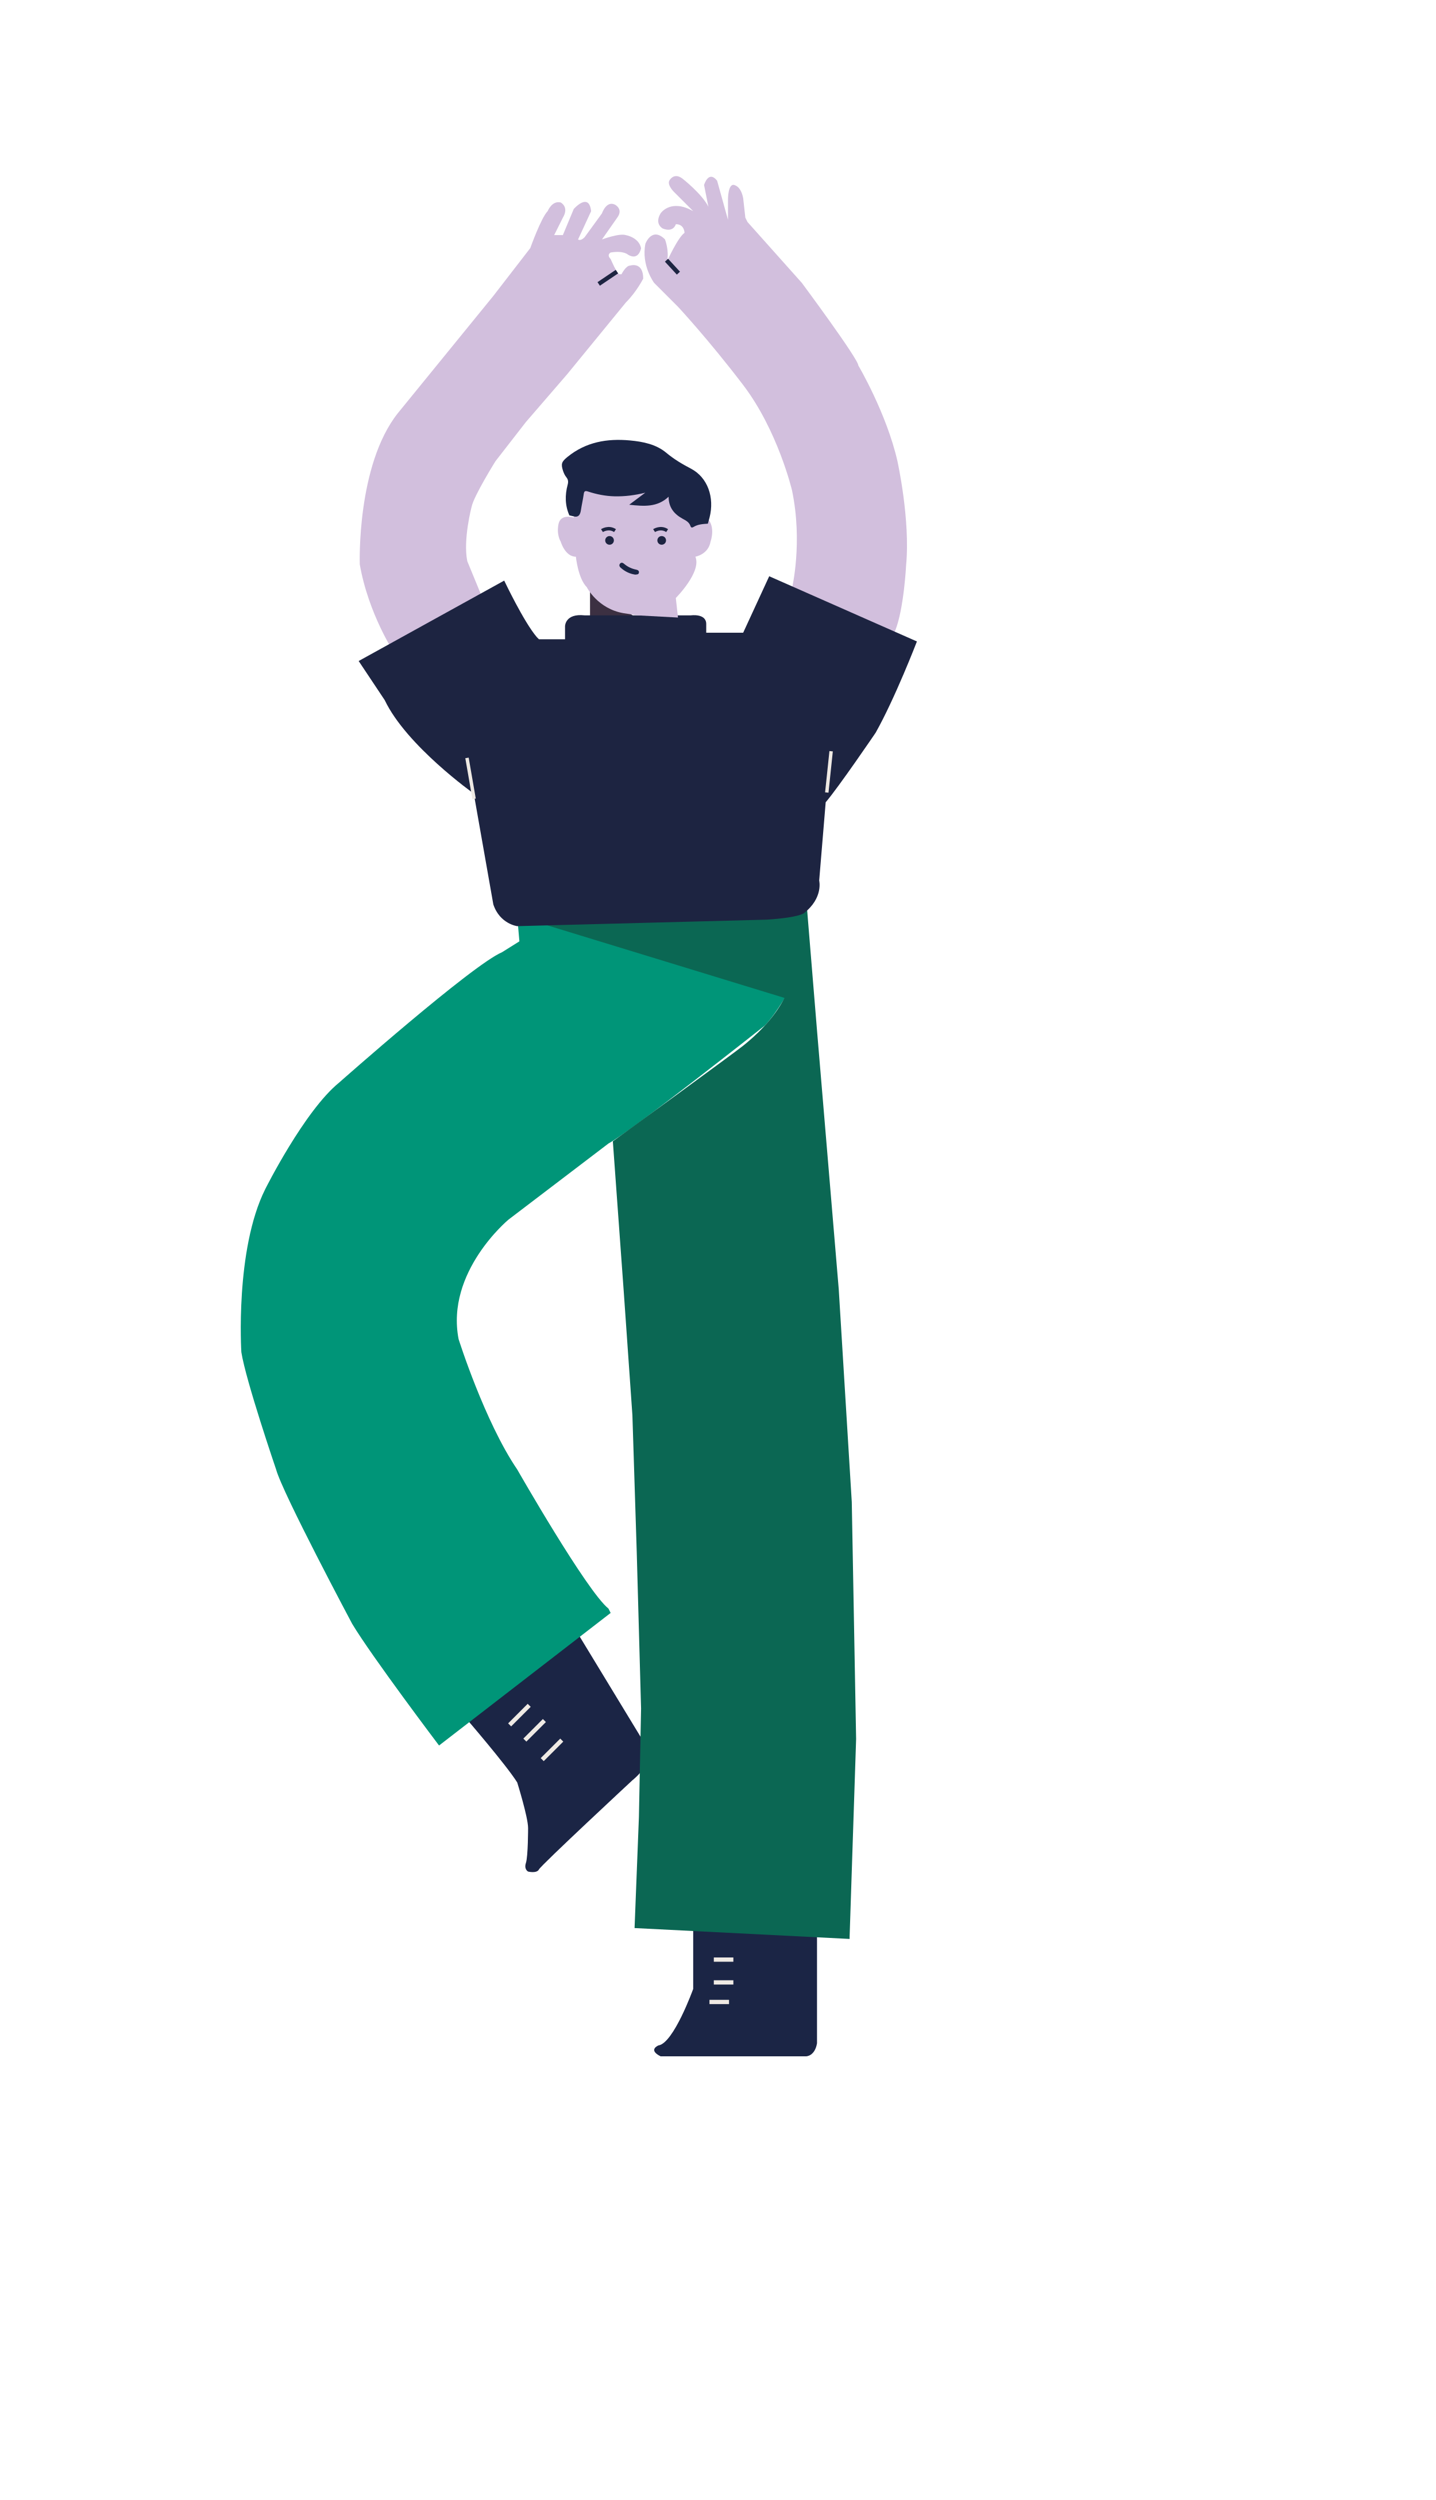 <?xml version="1.0" encoding="UTF-8"?>
<svg id="Capa_1" data-name="Capa 1" xmlns="http://www.w3.org/2000/svg" viewBox="0 0 470.04 817.92">
  <defs>
    <style>
      .cls-1 {
        fill: #3c3042;
      }

      .cls-2 {
        fill: #0b6753;
      }

      .cls-3, .cls-4, .cls-5, .cls-6, .cls-7 {
        stroke-miterlimit: 10;
      }

      .cls-3, .cls-5 {
        stroke: #1d2441;
      }

      .cls-3, .cls-5, .cls-6, .cls-7 {
        fill: none;
      }

      .cls-3, .cls-6 {
        stroke-width: 1.12px;
      }

      .cls-4 {
        fill: #6a81b0;
      }

      .cls-4, .cls-5, .cls-7 {
        stroke-width: 1.4px;
      }

      .cls-4, .cls-6, .cls-7 {
        stroke: #efeae4;
      }

      .cls-8 {
        fill: #1b2545;
      }

      .cls-9 {
        fill: #d2bfdd;
      }

      .cls-10 {
        fill: #009578;
      }

      .cls-11 {
        fill: #1d2441;
      }
    </style>
  </defs>
  <g>
    <g>
      <path class="cls-9" d="M259.25,192.43s3.56-14.93,0-32c0,0-4.62-19.55-16-34.48-11.38-14.93-21.33-25.6-21.33-25.6l-7.82-7.82s-4.27-5.69-2.84-12.8c0,0,2.13-5.69,6.4-1.42,0,0,1.42,3.56,.71,7.11,0,0,3.56-7.82,5.69-9.24,0,0,0-2.84-2.84-2.84,0,0-.71,2.84-4.27,1.42,0,0-2.84-1.42-.71-4.98,0,0,2.84-4.27,9.24-1.42l1.42,.71-6.4-6.4s-2.13-2.13-1.42-3.56c0,0,1.42-2.84,4.27-.71,0,0,6.4,4.98,8.53,9.24l-1.42-7.11s1.42-4.98,4.27-1.42l3.56,12.8v-6.75s0-5.33,2.13-4.62q2.13,.71,2.84,4.27l.71,6.4,.71,1.42,17.78,19.91s18.49,24.89,18.49,27.02c0,0,9.24,15.64,12.8,31.28,0,0,4.27,19.2,2.84,34.13,0,0-.71,14.22-3.56,21.33l-2.13,3.56-33.42-15.64,1.78-1.78Z"/>
      <path class="cls-8" d="M226.9,626.5v24.17s-6.4,17.78-11.38,18.49c0,0-3.56,1.42,.71,3.56h47.64s2.84,0,3.56-4.27v-38.39l-40.53-3.56Z"/>
      <path class="cls-8" d="M152.24,561.8s13.51,15.64,17.06,21.33c0,0,3.56,11.38,3.56,14.93,0,0,0,9.24-.71,11.38-.71,2.13,.71,2.84,.71,2.84,0,0,2.84,.71,3.56-.71s30.57-29.15,30.57-29.15c0,0,9.24-7.11,3.56-12.8l-22.04-36.26-36.26,28.44Z"/>
      <path class="cls-10" d="M168.6,291.62l91.72-4.27-1.42,35.55s-4.3,8.14-8.55,12.6c0,0-43.36,34.32-51.18,38.59l-32.71,24.89s-20.62,17.06-16.35,39.11c0,0,8.53,27.02,19.2,42.66,0,0,22.75,39.82,29.86,45.5l.71,1.42-56.17,43.37s-22.04-29.15-28.44-39.82c0,0-22.75-42.66-24.89-50.48,0,0-9.95-29.15-11.38-38.39,0,0-2.13-33.42,7.82-53.33,0,0,12.8-25.6,24.17-34.84,0,0,43.37-38.39,53.33-42.66l5.69-3.56-1.42-16.35Z"/>
      <path class="cls-2" d="M170.73,300.15l93.14-6.4,3.56,43.37,7.11,84.61,4.27,69.68,1.42,77.5-2.13,64.7v.71l-70.39-3.56,1.42-36.26,.71-35.55-1.42-51.19-1.42-44.79-2.84-40.53-3.56-49.06s39.11-28.44,42.66-31.28c3.56-2.84,9.95-8.53,13.51-15.64l-86.03-26.31Z"/>
      <path class="cls-9" d="M129.14,213.76s-8.53-12.8-11.38-29.15c0,0-1.07-32.35,12.44-49.41l31.28-38.39,12.09-15.64s3.56-9.95,5.69-12.09c0,0,1.42-3.56,4.27-2.84,0,0,2.84,1.42,.71,4.98l-2.84,5.69h2.84l3.56-8.53s4.98-5.69,5.69,.71l-4.27,9.24s.71,.71,2.13-.71l5.69-7.82s1.42-4.27,4.27-2.84c0,0,2.84,1.42,.71,4.27l-4.98,7.11s5.69-2.13,7.82-1.42c0,0,4.27,.71,4.98,4.27,0,0-.71,4.27-4.27,2.13,0,0-1.42-1.42-5.69-.71,0,0-1.42,.71,0,2.13,0,0,2.13,4.98,2.84,4.98h.71s1.42-2.84,2.84-2.84c0,0,4.27-1.42,4.27,4.27,0,0-2.13,4.27-5.69,7.82l-19.2,23.46-13.51,15.64-9.95,12.8s-7.11,11.38-7.82,14.93c0,0-2.84,10.67-1.42,17.78l4.98,12.09,.71,.71-29.51,17.42Z"/>
      <polygon class="cls-1" points="193.13 191.01 193.13 203.1 209.48 203.1 193.13 191.01"/>
      <line class="cls-4" x1="166.82" y1="564.29" x2="173.22" y2="557.89"/>
      <line class="cls-4" x1="171.8" y1="569.27" x2="178.19" y2="562.87"/>
      <line class="cls-4" x1="177.48" y1="575.66" x2="183.88" y2="569.27"/>
      <line class="cls-7" x1="233.65" y1="641.08" x2="240.05" y2="641.08"/>
      <line class="cls-7" x1="233.65" y1="648.54" x2="240.05" y2="648.54"/>
      <line class="cls-7" x1="232.23" y1="654.94" x2="238.63" y2="654.94"/>
      <line class="cls-5" x1="218.16" y1="85.13" x2="222.06" y2="89.36"/>
      <line class="cls-5" x1="201.94" y1="88.86" x2="195.97" y2="92.89"/>
      <path class="cls-11" d="M251.78,188.52l48.35,21.33s-7.11,18.49-13.51,29.86c0,0-12.09,17.78-16.35,22.75l-2.13,25.6s1.42,5.69-4.98,10.67c0,0-1.42,1.42-12.09,2.13l-81.77,2.13s-5.69-.71-7.82-7.11l-6.4-36.26s-22.04-15.64-29.15-30.57l-8.53-12.8,47.64-26.31s6.4,13.51,10.67,18.49l.71,.71h8.53v-4.27s0-4.27,6.4-3.56h34.84s4.98-.71,4.98,2.84v2.84h12.09l8.53-18.49Z"/>
      <line class="cls-6" x1="152.86" y1="247.95" x2="155.18" y2="261.34"/>
      <line class="cls-6" x1="272.05" y1="245.76" x2="270.63" y2="259.27"/>
      <path class="cls-9" d="M187.79,169.33s-4.27-1.42-4.98,2.13,.71,5.69,.71,5.69c0,0,1.42,4.98,4.98,4.98,0,0,.71,7.11,3.56,9.95,0,0,3.56,7.11,12.09,8.53l4.62,.71,13.15,.71-.71-6.4s8.53-8.53,6.4-13.51c0,0,4.27-.71,4.98-4.98,0,0,2.13-5.69-2.13-8.53l-4.27-.71-3.12-8.51-7.55-7.13-4.27-1.42-9.14,2.34-12.09,6.4-1.53,6.19-.71,3.56Z"/>
      <circle class="cls-11" cx="199.52" cy="176.79" r="1.42"/>
      <circle class="cls-11" cx="216.59" cy="176.79" r="1.42"/>
      <path class="cls-3" d="M197.04,173.59s2.13-1.42,4.27,0"/>
      <path class="cls-3" d="M214.1,173.59s2.13-1.42,4.27,0"/>
    </g>
    <path class="cls-8" d="M231.7,171.32c-1.61,.11-3.23,.18-4.66,1.06-.53,.33-.85,.25-1.04-.3-.43-1.28-1.51-1.8-2.58-2.39-2.75-1.51-4.56-3.66-4.57-7.19-3.71,3.51-8.05,3.15-12.89,2.62,1.99-1.49,3.62-2.71,5.26-3.94-3.35,.84-6.66,1.27-10.06,1.19-2.97-.07-5.83-.64-8.63-1.55-.96-.31-1.32-.22-1.46,.82-.24,1.76-.66,3.5-.92,5.26-.23,1.57-.85,2.51-2.63,1.97-.38-.11-.78-.19-1.16-.28-1.43-3.26-1.46-6.61-.56-9.98,.27-1.01,.2-1.72-.45-2.52-.46-.56-.79-1.28-1.03-1.98-.77-2.34-.53-3.04,1.42-4.62,6-4.89,12.98-6.1,20.46-5.4,4.3,.4,8.57,1.25,11.92,4.06,2.51,2.1,5.19,3.67,8.06,5.18,5.46,2.86,7.76,9.4,6.07,16-.17,.67-.37,1.33-.55,2Z"/>
  </g>
  <path class="cls-8" d="M207.88,187.99c.57-.07,1.11,0,1.24-.58,.15-.66-.33-.94-.85-1.05-1.54-.3-2.89-.95-4.08-1.98-.37-.32-.86-.43-1.22-.01-.4,.47-.24,.97,.19,1.35,1.38,1.25,3,2.01,4.72,2.26Z"/>
</svg>